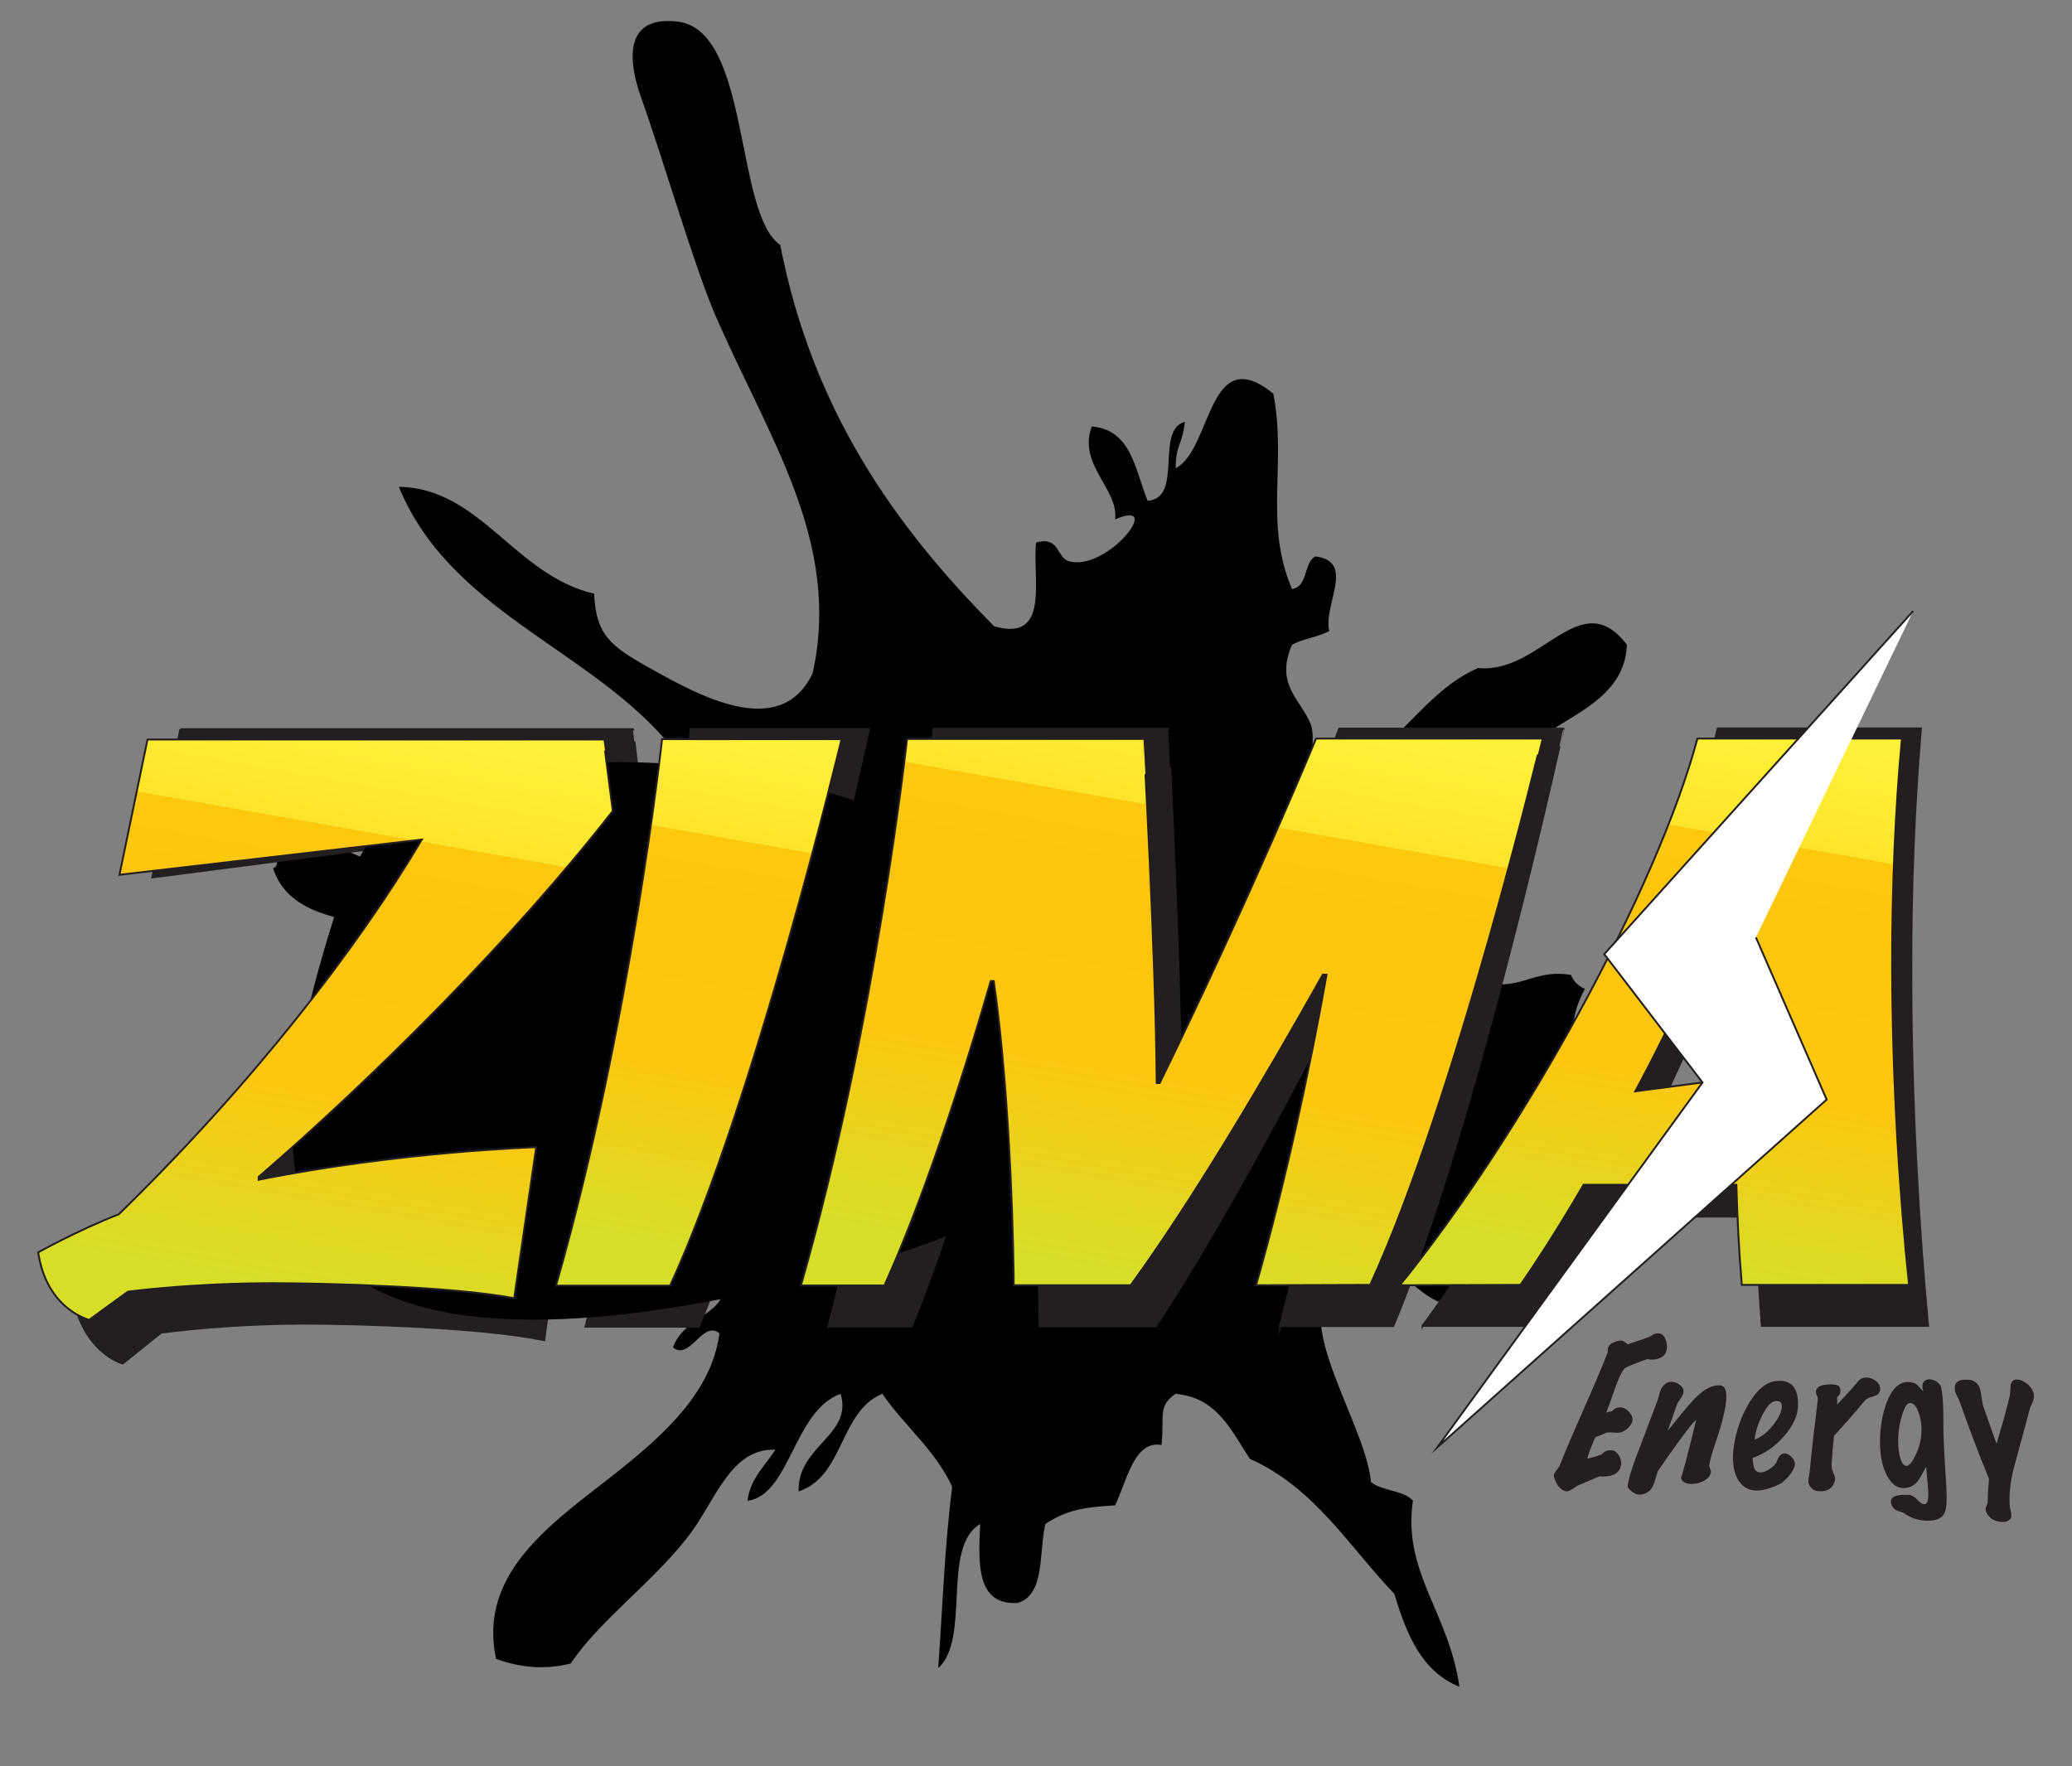 <?xml version="1.0" encoding="UTF-8"?>
<svg id="Layer_2" data-name="Layer 2" xmlns="http://www.w3.org/2000/svg" xmlns:xlink="http://www.w3.org/1999/xlink" version="1.1" viewBox="0 0 1101.3 938.9">
  <rect x="0" y="0" width="1101.3" height="938.9" fill="#808080" stroke="none"/>
  <defs>
    <style>
      .cls-1 {
        clip-path: url(#clippath);
      }

      .cls-2, .cls-3, .cls-4, .cls-5 {
        stroke-width: 0px;
      }

      .cls-2, .cls-6 {
        fill: none;
      }

      .cls-7 {
        fill: #fff;
      }

      .cls-7, .cls-8, .cls-9, .cls-10, .cls-11, .cls-6 {
        stroke-miterlimit: 10;
      }

      .cls-7, .cls-6 {
        stroke: #221f1f;
      }

      .cls-8 {
        fill: url(#linear-gradient);
      }

      .cls-8, .cls-9, .cls-10, .cls-11 {
        stroke: #231f20;
      }

      .cls-9 {
        fill: url(#linear-gradient-2);
      }

      .cls-10 {
        fill: url(#linear-gradient-3);
      }

      .cls-11 {
        fill: url(#linear-gradient-4);
      }

      .cls-12 {
        clip-path: url(#clippath-1);
      }

      .cls-3, .cls-4 {
        fill: #000;
      }

      .cls-13 {
        isolation: isolate;
      }

      .cls-4 {
        fill-rule: evenodd;
      }

      .cls-14 {
        display: none;
      }

      .cls-5 {
        fill: #231f20;
      }

      .cls-6 {
        stroke-width: 1.2px;
      }
    </style>
    <symbol id="Grime_Vector_Pack_09" data-name="Grime Vector Pack 09" viewBox="0 0 133.7 125.8">
      <path class="cls-4" d="M35.7,44.4c-.5-.5-1.9-1.3-2.1,0,.6,0,1.7.9,2.1,0ZM133.7,51.7l-118.8-1c.8,2.1,2.6,3,4.9,3.5-1.1-1.7-2.9-2.7-4.9-3.5l118.8,1ZM9.3,102c-.7.9.3,2.3,1.1,2.8,0-1.3.2-2.8-1.1-2.8ZM19.9,113.2c.2,1.1-1.1.8-.7,2.1,1.1.4,1.8-2.5.7-2.1ZM37.8,117.8c0-.4,0-1-.3-1.1-1.6,3.5-5.4,4.7-6,9.1,2.7-1.9,4.1-5.4,6.3-8h0ZM25.8,57.4c-1.7-1.1-3.3-2.3-5.3-3.2.9,1.5,5.1,3.3,5.3,3.2ZM10.7,88.3c0-1.1-.7-1.4-1-2.1-1.3,0-2.1.3-2.1,1.4s1.7.4,1.4,1.8c.9-.8-.3-1,1.7-1.1h0ZM98.6,94.9c.4,0,1.2,1,.3,1.1-1.3-.5-5.5-1.2-3.2-3.2,1.3-.2,1.6,2.3,2.8,1.1-.9-.3-1.5-.8-1.8-1.8.9-.9,2.7-.8,4.2-1.1-.2-5.8,9.4-2.3,10.2-6.3.9-4.9-10.8-3.9-6.7-11.6-.5-.2-.9-.6-1.1-1.1-2.6-.4-3.5.9-6,.7-.2-1.1.7-1.1,0-1.8-1.4.5-2,.9-2.5-.7.6-1.3,3.3-.5,3.5-2.1-4.3.9-9,1.3-8.4-4.2,5.3-2.7,8-8.1,12.7-10.9,2.3-1.4,4.8-2.9,4.9-6-3.5-4.6-6.5,2.2-11.2,1.8-4,1.9-5.7,6.2-10,7.8.6-.6.5-2.6-.7-2.5-1.7.3.2,2.8-.3,2.8-2.1-.2-.9-2.5-1.4-3.9-.8-1.9-2.7-3-1.4-6,.8-.5,2-.6,2.8-1-.4-2,2-5.3-1.1-5.6-.9.5-.5,2.3-1.8,2.5-2.1-5-.4-9.4-1.4-14.8-5-4-4.6,4.2-7.4,5.6,0-1.8.4-1.6.7-3.5-2.3.7,0,5.8-2.8,6-1-2.3-1.2-5.4-4.2-5.6-1.1,2.9,2,4.7,1.8,7,3.8-1.7-.6,4-3.5,3.2-1-.3-.7-1.9-2.5-1.4-.3,2.7,1.1,7.6-3.2,6.3-7.5-7.5-13.7-16.3-16.2-28.8C40.2,14.6,41.5.7,36,0c-4.4-.5-3.6,3.5-2.8,5.6,1.7,4.8,4.1,12.9,5.6,16.5,4.1,9.4,9.5,17.1,7.4,27.1-2.4,5.2-8.7,1.7-12.3-.3-3-1.7-4.1-2.5-4.2-5.6-6-1.4-8.6-8-14.8-8.1,3.8,9.2,13.9,12.1,20,19,0,2.3,1,5.3,0,7.4-2.6-1.4-5.7-2.2-8.1-3.9,1.8,2.8,6.3,3,8.4,5.6-7.2,5-19.3,2-26-1.4-.2-.9,1.7.2,1.4-.7-2.2-.8-2.5,1.3-4.9,1.8,0,.4,0,1-.3,1.1,1.9,6,12.8,3.1,17.2,6.7-.9,0-1.7,0-2.1.3,0,2.4,0,2.9,1,4.6-4.2,2.1-6.1,6.5-10.2,8.8.7.7,2.9-.8,3.5.7-1.4,2.7-5.1,4.8-6,7-2.9,1.4-6.6,2.1-8.8,4.2,5.3-1.1,13.3-4.2,16.5-7.4,2,.5,4.2-.4,4.9,1.8-.7-.3-1.3-.6-2.1-.7-.5.9.8,1.7,0,1.8-2.2,0-1.3,1.7-2.5.3-.8,2.2,3.1,2.4,4.6,3.5-1.1.6-2.9.4-3.2,1.8,3.1-.4,8.6-2.4,13.4-3.9,2.7-.8,7.2-2.4,7.7,1.4.4,2.9-2.9,2.7-3.9,5.3,1.3,1.1,2.2-2.1,3.5-1.1-.6,4.3-4.1,7.6-7.4,10.2-4.7,3.8-11,7.6-9.5,14.4,1.8.6,3.6.9,5.6.4,2.2-3.2,6-6,8.8-9.5,2.2-2.8,3.2-6.8,6.7-6.7-.8,1.2-1.9,2.1-2.1,3.9,3.2-.4,3.5-6.8,7-8.1,1,3.1-3.3,3.9-3.2,7.4,3.4-1.1,3.1-6.1,6.3-7.4,1.7,2.4,4,4.2,5.3,7-.6,4.5-.7,9.1-1,13.7,2.5-2.2.2-9.2,3.2-10.9-.2,3.1-.3,6.1,2.8,6,2.1-.6,1.6-3.8,2.1-6,1.7-1.1,3.2-1.3,5.3-1.4.9-1.9,1.4-4.9,3.5-4.6.2-2.2-.3-2.9,1.1-3.9,3.2.3,4.2,2.8,5.6,4.9,4.9,2.2,7.5,6.6,10.9,10.2.9,3.1,2.1,5.9,4.9,7-.8-5.6-4.3-8.6-3.5-14.1-.7-.8-2.3-.7-3.2-1.4-.5-5-7.6-14.3-1.1-15.8,4-.9,4,1.8,7,2.5.6-.3,1.1-.8,1.4-1.4,2.4.6,3.8,2.1,6.7,2.1-.4-1.2-2-3.4-3.5-2.8h0ZM22.7,95.3c-.7-1.1-.6-2.9.7-4.2,2.2,1.9,5.1-.8,7,0-1.1,2.9-5.3,2.7-7.7,4.2ZM25.1,87.6c.4-.8,1.2-1.1,2.5-1.1-.6.6-1.1,1.3-2.5,1.1ZM29.7,83.7c0,.8,1.5.2,2.1.3-1.2,1.6-4.1,1.5-6.3,2.1-.4-.7-.5-1.7-.7-2.5,1.7-1.3,5.8-4.4,8.1-1.8-.6,1.2-1.7,1.8-3.2,1.9ZM30.1,79.1c-1.2-1.5-2.3-3.1-4.6-3.5-.4-5.9,6.8-4.6,6.7.3.6.8,1.8,1,2.5,1.8-.5,1.6-3.9,0-4.6,1.4h0ZM25.8,107.6c-2.1.8-4,1.9-5.3,3.5,2,.7,5.3-3.6,5.3-3.5ZM38.5,116.4c1.2-.4,1.4-1.9,2.1-2.8-1.3.4-1.4,1.9-2.1,2.8Z"/>
    </symbol>
    <clipPath id="clippath">
      <rect class="cls-2" x="120.3" y="-64.4" width="920.2" height="938.9"/>
    </clipPath>
    <clipPath id="clippath-1">
      <rect class="cls-2" x="74.5" y="27.7" width="895.8" height="842.9"/>
    </clipPath>
    <linearGradient id="linear-gradient" x1="204" y1="908.2" x2="143" y2="562.3" gradientTransform="translate(0 1280.7) scale(1 -1)" gradientUnits="userSpaceOnUse">
      <stop offset="0" stop-color="#fff23a"/>
      <stop offset=".2" stop-color="#fee52c"/>
      <stop offset=".2" stop-color="#fdd41a"/>
      <stop offset=".2" stop-color="#fdc90e"/>
      <stop offset=".3" stop-color="#fdc60b"/>
      <stop offset=".6" stop-color="#fdc710"/>
      <stop offset=".9" stop-color="#d6de27"/>
    </linearGradient>
    <linearGradient id="linear-gradient-2" x1="398.5" y1="896.4" x2="344.3" y2="588.7" gradientTransform="translate(0 1280.7) scale(1 -1)" gradientUnits="userSpaceOnUse">
      <stop offset="0" stop-color="#fff23a"/>
      <stop offset=".2" stop-color="#fee52c"/>
      <stop offset=".2" stop-color="#fdd41a"/>
      <stop offset=".2" stop-color="#fdc90e"/>
      <stop offset=".3" stop-color="#fdc60b"/>
      <stop offset=".6" stop-color="#fdc710"/>
      <stop offset=".9" stop-color="#d6de27"/>
    </linearGradient>
    <linearGradient id="linear-gradient-3" x1="653.4" y1="917.4" x2="591.8" y2="568.1" gradientTransform="translate(0 1280.7) scale(1 -1)" gradientUnits="userSpaceOnUse">
      <stop offset="0" stop-color="#fff23a"/>
      <stop offset=".2" stop-color="#fee52c"/>
      <stop offset=".2" stop-color="#fdd41a"/>
      <stop offset=".2" stop-color="#fdc90e"/>
      <stop offset=".3" stop-color="#fdc60b"/>
      <stop offset=".6" stop-color="#fdc710"/>
      <stop offset=".9" stop-color="#d6de27"/>
    </linearGradient>
    <linearGradient id="linear-gradient-4" x1="932.9" y1="901.8" x2="875.2" y2="574.4" gradientTransform="translate(0 1280.7) scale(1 -1)" gradientUnits="userSpaceOnUse">
      <stop offset="0" stop-color="#fff23a"/>
      <stop offset=".2" stop-color="#fee52c"/>
      <stop offset=".2" stop-color="#fdd41a"/>
      <stop offset=".2" stop-color="#fdc90e"/>
      <stop offset=".3" stop-color="#fdc60b"/>
      <stop offset=".6" stop-color="#fdc710"/>
      <stop offset=".9" stop-color="#d6de27"/>
    </linearGradient>
  </defs>
  <g id="Layer_1-2" data-name="Layer 1-2">
    <g>
      <g>
        <path class="cls-4" d="M800.3,678.9c3-.8,8.5,7.1,2.5,7.4-9.4-3.6-39-8.4-22.2-22.2,9-1.5,11.5,16.3,19.8,7.4-6.3-1.9-10.5-6-12.4-12.4,6.2-6.1,18.9-5.8,29.7-7.4-1.4-40.7,66.4-16.1,71.7-44.5,6.5-34.6-75.7-27.2-47-81.6-3.6-1.4-6-3.9-7.4-7.4-18.6-2.9-24.7,6.6-42,4.9-1.5-7.9,4.6-7.6,0-12.4-9.8,3.7-14.3,6.7-17.3-4.9,3.9-9.3,23.1-3.3,24.7-14.8-30,6.4-63.5,9.4-59.3-29.7,37.2-19.3,56.1-56.8,89-76.6,16.2-9.8,33.9-20.2,34.6-42-24.9-32.6-45.6,15.8-79.1,12.4-29.2,12.8-41.4,42.7-71.7,54.4,4.1-4.4,3.6-18.1-4.9-17.3-12.2,1.9,1.3,19.7-2.5,19.8-14.4-1.5-6.1-17.9-9.9-27.2-5.4-13.2-19-20.9-9.9-42,5.7-3.3,14-4.1,19.8-7.4-3.2-14.1,14.2-37.1-7.4-39.6-6.4,3.5-3.7,16.1-12.4,17.3-15-35.2-2.7-66.1-9.9-103.8-34.9-28.5-32.5,29.6-51.9,39.6,0-12.7,3.2-11.2,4.9-24.7-16.1,4.5-.6,40.6-19.8,42-6.7-16.3-8.5-37.7-29.7-39.5-7.6,20.4,14.4,33.2,12.4,49.4,26.8-11.7-4.3,28.1-24.7,22.2-6.7-2.3-4.7-13.4-17.3-9.9-2.1,19,7.8,53.2-22.3,44.5-52.5-53-96.5-114.5-113.7-202.7-24.3-16.5-15.8-114-54.4-118.7-31.1-3.8-25,24.8-19.8,39.6,12.2,34.1,28.6,90.8,39.6,116.2,28.7,66.2,67.1,120.5,51.9,190.4-17.1,36.5-61.1,11.7-86.5-2.5-21.1-11.7-28.8-17.8-29.7-39.6-42.2-9.8-60.6-56.3-103.8-56.8,26.6,64.8,97.9,85,140.9,133.5-.2,15.9,6.9,37.6,0,51.9-18.2-9.8-40.2-15.8-56.9-27.2,13,19.9,44.5,21.4,59.3,39.5-50.5,35-136.1,14.3-183-9.9-1.8-6.7,11.7,1.8,9.9-5-15.6-5.8-17.6,9.4-34.6,12.4-.4,2.9.4,7-2.5,7.4,13.5,42.5,90.2,21.9,121.1,47-6.1-.3-11.9-.4-14.8,2.5.6,17.3.6,20.5,7.4,32.1-29.7,14.8-43,46-71.7,61.8,5.2,5.1,20.5-5.3,24.7,4.9-10.2,19.2-36.3,33.9-42,49.4-20.5,10-46.3,14.6-61.8,29.7,37-8,93.7-29.2,116.2-51.9,13.8,3.6,29.2-3,34.6,12.4-4.6-2-9.1-4.1-14.8-4.9-3.2,6.1,5.5,12,0,12.4-15.8,0-8.9,11.9-17.3,2.5-5.5,15.2,22,17.1,32.1,24.7-7.4,4.1-20.2,2.9-22.3,12.4,21.8-2.9,60.8-16.8,94-27.2,19.1-6,50.8-16.9,54.4,9.9,2.8,20.4-20.4,19.1-27.2,37.1,8.9,7.5,15.9-14.9,24.7-7.4-4,30.6-28.8,53.1-51.9,71.7-33.3,26.8-77.1,53.5-66.8,101.3,12.4,4.5,25.1,6,39.6,2.5,15.4-22.9,42.4-42.1,61.8-66.7,15.3-19.4,22.7-47.8,47-47-5.3,8.7-13.2,14.8-14.8,27.2,22.7-3.1,24.5-47.9,49.5-56.9,6.7,22-23.1,27.7-22.3,51.9,24.2-8,21.7-42.6,44.5-51.9,11.7,17.1,28,29.7,37.1,49.4-4,31.5-5.1,63.9-7.4,96.4,17.4-15.6,1.5-64.4,22.3-76.6-1.1,21.7-1.9,43.1,19.8,42,14.8-4.2,11.3-26.7,14.8-42,12-8,22.4-9,37.1-9.9,6.3-13.1,10.1-34.7,24.7-32.1,1.5-15.4-2.1-20.6,7.4-27.2,22.6,2.1,29.6,19.8,39.6,34.6,34.2,15.2,52.5,46.4,76.7,71.7,6.5,21.6,14.6,41.4,34.6,49.4-5.6-39.5-30.3-60.8-24.7-98.9-5.1-5.7-16.4-5-22.3-9.9-3.3-35.3-53.5-100.4-7.4-111.2,28.2-6.7,28.2,12.6,49.5,17.3,4.5-2.1,7.7-5.4,9.9-9.9,16.7,3.9,26.6,14.6,47,14.8-5.2-8.8-16.6-24.5-27.2-19.8Z"/>
        <path class="cls-4" d="M266.2,681.4c-5-7.5-4.5-20.2,5-29.7,15.2,13.4,35.6-5.7,49.5,0-7.5,20.6-37.1,18.9-54.4,29.7Z"/>
        <path class="cls-4" d="M283.5,627c2.5-5.7,8.5-8,17.3-7.4-4.5,3.8-7.6,8.9-17.3,7.4Z"/>
        <path class="cls-4" d="M315.7,599.8c.3,5.5,10.5,1.1,14.8,2.5-8.6,11.2-29.2,10.4-44.5,14.8-2.7-4.7-3.2-11.7-4.9-17.3,11.8-9.1,41.1-30.8,56.9-12.4-4.3,7.2-11.6,11.5-22.3,12.4Z"/>
        <path class="cls-4" d="M318.1,567.7c-8.6-10.3-16-22-32.1-24.7-2.6-41.4,48-32.5,47,2.5,4.1,5.8,12.7,7,17.3,12.4-3.1,11-27.2.8-32.1,9.9Z"/>
      </g>
      <g class="cls-13">
        <path class="cls-5" d="M95.9,387.7h240.5c0-.1,4.8,41.6,4.8,41.6-53.7,75.8-127,155.6-186.7,212.5v1.6c74.9-16.5,146.3-18.9,146.3-18.9l-11.6,87.8c-32.1-6.8-99-8.8-127.9-8.8s-57.3,2.4-75.7,4.8l-20.4,16.4s-22.4-6-26.9-39.3c0,0,21.6-13.2,42.5-22.1,70.9-76.2,126.2-155.2,159.8-217.7l-159.5,20.7,14.8-78.6h0Z"/>
        <path class="cls-5" d="M311.3,705.1c39.6-152,55.9-317.5,55.9-317.5h94.6s-45.6,210-90.4,317.5h-60.1Z"/>
        <path class="cls-5" d="M680.4,704.9c16-61.7,28.4-125.9,37.2-180.4h-2c-31.6,62.1-69.3,131.9-101.3,180.4h-61.7c0-13.2-1.3-106.2-10.5-176.7h-1.6c-16,60.9-36.4,129.1-56,176.8h-44.1c39.6-151.9,55.9-317.5,55.9-317.5h124.6c0-.1,6.5,123.3,6.9,199.9h1.6c48.4-109,82.5-200,82.5-200h119c0-.1-45.6,209.9-90.4,317.4h-60.1Z"/>
        <path class="cls-5" d="M756.2,704.8c65.3-88.6,135.8-230.5,156.9-317.5h107.8c-3.6,42.4-5.2,86.5-5.1,129.4,0,70.5,4.1,137.1,8.9,188h-88.2c-1.6-20.4-2.4-39.7-2.8-58.1h-80.6c-14.8,28.1-27.2,48.5-33.2,58.1h-63.7ZM939.2,453.8h-2c-17.2,50.1-37.2,98.2-56.8,138.3l52.9-7.6c.7-41.3,3.1-82.2,5.9-130.7h0Z"/>
      </g>
      <g class="cls-13">
        <path class="cls-6" d="M95.9,387.7h240.5c0-.1,4.8,41.6,4.8,41.6-53.7,75.8-127,155.6-186.7,212.5v1.6c74.9-16.5,146.3-18.9,146.3-18.9l-11.6,87.8c-32.1-6.8-99-8.8-127.9-8.8s-57.3,2.4-75.7,4.8l-20.4,16.4s-22.4-6-26.9-39.3c0,0,21.6-13.2,42.5-22.1,70.9-76.2,126.2-155.2,159.8-217.7l-159.5,20.7,14.8-78.6h0Z"/>
        <path class="cls-6" d="M311.3,705.1c39.6-152,55.9-317.5,55.9-317.5h94.6s-45.6,210-90.4,317.5h-60.1Z"/>
        <path class="cls-6" d="M680.4,704.9c16-61.7,28.4-125.9,37.2-180.4h-2c-31.6,62.1-69.3,131.9-101.3,180.4h-61.7c0-13.2-1.3-106.2-10.5-176.7h-1.6c-16,60.9-36.4,129.1-56,176.8h-44.1c39.6-151.9,55.9-317.5,55.9-317.5h124.6c0-.1,6.5,123.3,6.9,199.9h1.6c48.4-109,82.5-200,82.5-200h119c0-.1-45.6,209.9-90.4,317.4h-60.1Z"/>
        <path class="cls-6" d="M756.2,704.8c65.3-88.6,135.8-230.5,156.9-317.5h107.8c-3.6,42.4-5.2,86.5-5.1,129.4,0,70.5,4.1,137.1,8.9,188h-88.2c-1.6-20.4-2.4-39.7-2.8-58.1h-80.6c-14.8,28.1-27.2,48.5-33.2,58.1h-63.7ZM939.2,453.8h-2c-17.2,50.1-37.2,98.2-56.8,138.3l52.9-7.6c.7-41.3,3.1-82.2,5.9-130.7h0Z"/>
      </g>
      <path class="cls-3" d="M613.1,561.2c-5.6,84.5-202.7,124-218.9,127.2-42.2,8.4-181.7,36.3-224.4-29.4-29.6-45.5-6-125.5,4.6-161.2,6.4-21.5,10.9-31.4,17.4-43.3,28.6-52.1,130-53.6,188.7-46.1,101.4,13,237.5,81,232.7,152.9h-.1Z"/>
      <g class="cls-14">
        <g class="cls-1">
          <g class="cls-12">
            <use width="133.7" height="125.8" transform="translate(74.5 27.4) scale(6.7)" xlink:href="#Grime_Vector_Pack_09"/>
          </g>
        </g>
      </g>
      <g>
        <path class="cls-8" d="M78.4,393.1h242.4c0-.1,4.9,38,4.9,38-54.1,69.3-128,142.4-188.2,194.5v1.5c75.6-15.1,147.5-17.3,147.5-17.3l-11.7,80.3c-32.3-6.2-99.8-8-128.9-8s-57.8,2.2-76.4,4.5l-20.6,15s-22.6-5.5-27.1-35.9c0,0,21.8-12.1,42.8-20.2,71.5-69.7,127.2-142,161.1-199.2l-160.7,18.7,14.9-71.9h0Z"/>
        <path class="cls-9" d="M295.5,683.4c39.9-139,56.4-290.5,56.4-290.5h95.4s-46,192.2-91.1,290.5h-60.7,0Z"/>
        <path class="cls-10" d="M667.6,683.2c16.1-56.5,28.6-115.2,37.5-165.1h-2c-31.9,56.9-69.8,120.7-102.1,165.1h-62.2c0-12.1-1.3-97.2-10.6-161.7h-1.6c-16.1,55.8-36.7,118.1-56.5,161.8h-44.4c39.9-139,56.4-290.5,56.4-290.5h125.7c0-.1,6.5,112.9,7,182.9h1.6c48.8-99.8,83.1-183.1,83.1-183.1h120c0-.1-46,192.1-91.2,290.4l-60.7.2h0Z"/>
        <path class="cls-11" d="M744,683.2c65.8-81.1,136.9-211,158.2-290.6h108.7c-3.6,38.8-5.2,79.1-5.2,118.4,0,64.5,4.1,125.4,9,172h-88.9c-1.6-18.7-2.4-36.3-2.9-53.2h-81.2c-14.9,25.7-27.5,44.4-33.5,53.2l-64.2.2h0ZM928.5,453.5h-2c-17.3,45.8-37.5,89.9-57.3,126.6l53.3-7c.8-37.8,3.2-75.2,6-119.6Z"/>
      </g>
      <g id="ZIMA_Logo" data-name="ZIMA Logo">
        <g>
          <path class="cls-5" d="M884.1,720.8c-1.7,1.2-3.5,1.9-5.5,1.9s-1.8,0-2.9-.3c-1.8.6-3.5,1.2-5,1.8-3.6,1.4-6.8,2.6-7.5,3.5-3.3,4.2-6,14.6-9.5,23.3.5-.3,1.5-.5,3-.8,1.3-1.4,2.8-2.1,4.5-2.1s3.4.9,4.9,2.7,2,3.6,1.3,5.4c-.2.5-.5.9-.8,1.4-1.5,2-3.2,3.2-4.9,3.7-1,.3-2.4.4-4.1.2s-2.9,0-3.5,0c-1.7.7-3.8,1.6-6.2,2.5-2.5,5.9-3.9,9.7-4.2,11.4,2.9-.7,5.4-1.4,7.6-2.3.5-.5,1-.9,1.5-1.3.9-.7,2.2-1,3.7-.9,1.7,0,3.1,1.2,4.2,3.1,1.1,2,1.3,4,.6,6-.6,1.8-1.8,3.1-3.6,3.9-1.8.8-4.3,1.1-7.7.9-4.3,1.8-6.4,2.8-10.8,4.6-.5.2-1.5.8-3.2,2-1.3.8-2.3,1.3-3.1,1.3h-.8c-3.1-1-5.2-3.8-6.2-8.1,0-.3,0-.7.2-1.2,0-.2,1-1.5,2.7-3.9,8.1-20.5,17.8-40.2,25.8-60.8-.2-.7,0-1.3,0-2,.7-2.2,2.8-3.5,6.4-4.1.8,0,1.7,0,2.5.7.6.4,1.2.9,1.7,1.3,4.5-1.5,6.7-2.3,11-3.8.2,0,1-.5,2.2-1.2.8-.5,1.7-.8,2.7-.8s.9,0,1.5.2c1.1.3,2.1,1.4,2.8,3.4s.8,3.9.3,5.7c-.3,1.3-.9,2.1-1.7,2.7h0Z"/>
          <path class="cls-5" d="M909.1,783.6c-.5,1.4-1.7,2.7-3.7,3.7s-4,1.5-6.2,1.5c-3.2,0-5.1-1-5.7-3.1,2.8-9,8-30.7,8-30.7-1.1-.5-14.2,18-20.4,27.1-.6,2-1.2,4-1.8,5.9-.7,2.3-1.8,4-3.3,5s-2.9,1.5-4.3,1.5c-2.3,0-4.5-1.3-6.4-3.8-.6-.7.5-5.6,3.8-14.9,1.2-2.9,9.2-24.1,12-31.7.2-.6.5-1.4.7-2.4s.5-1.8.6-2.2c.4-1.2,1.1-2.3,2-3.2,1.1-1.2,2.4-1.8,3.9-1.8s3,.5,4.4,1.6,2.1,2.1,2.1,3.1,0,1.3-.3,2-.8,1.6-1.6,2.8c-.9,1.2-1.5,2.2-1.7,3-1.9,5.4-2.9,8.1-4.8,13.6,7-8.8,11.8-14.6,14.6-17.4,4.9-4.9,9.3-7.1,13.4-6.8,2.4.2,3.5,2.8,3.1,7.9-.3,3.8-1.5,9.5-3.8,16.9-1.8,5.9-4.5,12.5-5.2,17.7,0,.4.2,1.3.7,2.5.2.3.2,1.2,0,2.2h0Z"/>
          <path class="cls-5" d="M953.8,779.6c-.8,2.5-2.8,5.2-6,8-.5.7-2.4,1.7-5.6,2.9-3.7,1.4-6.8,2-9.4,1.8-4.8-.4-8.4-3.2-10.3-8.5-1.8-4.9-1.8-11-.4-18.2,1.6-7.8,4.3-14.6,8-20.5,4.1-6.5,8.4-10.1,13.2-10.9.9,0,1.8-.2,2.7-.2,6.9,0,10.2,4.8,9.6,14.4-.3,4.4-2.5,9.2-6.9,14.5-4.8,5.7-10.5,9.8-17.2,12.1.3,2.6.5,4.3.8,5.2.7,1.7,1.8,2.5,3.3,2.5s3.1-.6,4.9-1.8c1.5-1,2.6-1.9,3.2-2.9.3,0,.6-.9,1.1-2.2s1.2-2.3,2.4-2.9c.4-.2.8-.3,1.3-.3,1.5,0,2.8.8,4.1,2.3s1.7,3.1,1.2,4.7h0ZM944.4,744.7c-2.4,0-4.6,1.9-6.7,5.7-2.8,5-4.6,10-5.1,14.8,3.1-1,6.2-3.3,9.2-6.9,3-3.6,4.8-6.9,5.2-9.7.4-2.6-.5-3.9-2.6-3.9h0Z"/>
          <path class="cls-5" d="M999.2,739.4c-.3,1.4-1.5,2.3-3.5,2.9-2.4.6-3.9,1.4-4.6,2.3-6.2,7.5-9.5,11.2-16.3,18.7-.6,6-.9,9-1.3,15.1,0,1.5.2,2.9.9,4.4s1.1,2.6,1,3.4-.3,1.7-.8,2.7c-1.2,2.5-3.5,3.8-6.8,3.8s-4.2-.8-5.5-2.3c-.9-1-1.2-2.2-1.1-3.8,0-.5.2-1.4.4-2.6.2-1.2.4-2.2.4-2.9,1.1-12.4,2.8-24.7,4.2-37.1,0-.6,0-1.3-.5-2.2-.4-.8-.5-1.5-.5-2.1s.2-.9.5-1.4c.9-1.6,3.3-2.4,7.3-2.4s4.8.8,5.1,2.5c0,.7.2,1.2,0,1.7,0,.7-.3,1.3-.8,1.7s-.8.8-.8,1.2v3.6c3.4-3.6,5-5.4,8.3-9,.9-1.1,1.9-2.3,2.9-3.4,1-1.1,2.1-1.8,3.4-1.9,2-.2,3.8.3,5.6,1.5s2.7,2.7,2.6,4.7c0,.2,0,.6,0,.9h0Z"/>
          <path class="cls-5" d="M1031.7,737.2c1.7,7.8,1,18.8,1.4,28.2.4,9.2.8,15.8,1.1,19.8.6,8.8.7,14.8-.2,17.9-.9,3.2-3.5,4.9-7.7,5.2-5.3.4-10.3-1-14.7-4.2-2.1-.6-3.4-1.1-3.9-1.4-1.2-.7-2-1.8-2.5-3.4-.8-3.1,1.6-4.7,7-4.7s2.7.2,3.9.5c.9.2,2,1,3.2,2.3,1.2,1.4,2.4,2.1,3.4,2.2,1.9,0,2.5-2.6,2.1-8.2-.2-2.4-.6-6.3-1-11.7-2.2,4-3.7,6.7-4.7,7.9-2,2.3-4.5,3.4-7.3,3.4-4,0-7.4-2.9-9.8-8.6-2.2-5.2-3-11.6-2.7-19.1.4-7.7,1.9-14.2,4.2-19.5,2.7-6,6-9,10.3-9.2,2.3,0,4,.5,5.2,1.6,1.1,1.1,2.2,2.3,3.3,3.5-.8-2.4-.7-4.2.4-5.4.6-.7,1.6-1.1,2.8-1.1s2.4.4,3.7,1.1c1.2,1,2.3,2,2.5,2.9h0ZM1021.2,762.6c.3-3.8,0-7.5-1.2-11-1.2-3.8-2.7-5.8-4.6-5.8s-2.9,1.9-4.2,5.8c-1.2,3.5-1.9,7.1-2.2,10.9-.3,4,0,7.7.6,10.9.8,3.8,2.1,5.8,3.7,5.8s3-1.9,4.8-5.6c1.8-3.6,2.8-7.3,3.1-11h0Z"/>
          <path class="cls-5" d="M1080.9,740.4c.3,1.3.2,2.8-.3,4.3-1.1,2.5-1.6,3.9-1.7,4.1-2.8,10.7-5.8,21.4-8.7,32.2-1.7,7.1-2.4,13.4-2,19.1,0,.5.2,1.7.6,3.5.4,1.5.4,2.6,0,3.3-.8,1.4-2.2,2.1-4.3,2.1-3.8,0-6.6-1.5-8.3-4.3-.4-.7-.7-1.4-.8-1.9,0-.7,0-1.4.4-2.2s.6-1.5.7-2c0-5,.3-7.5.7-12.5-5.7-13.6-10.8-27.4-15.7-41.3-.2-.5-.7-1.6-1.6-3.3-.6-1.2-.9-2.2-.9-3.1v-1.4c.4-2.4,2.3-3.6,5.7-3.6s3.8.4,5.1,1.2c1.5,1,2.6,2.8,3,5.3.7,4.1,1,6.4,1.1,6.9,2.9,8.3,4.3,12.4,7.3,20.7,3-10.3,4.6-15.5,7.1-25.8,0-.2.2-1.7.3-4.4,0-1.7.6-2.8,1.4-3.4.5-.4,1.2-.6,1.9-.6,1.7,0,3.5.7,5.3,2.1,1.9,1.4,3.1,3.1,3.6,5h.1Z"/>
        </g>
      </g>
      <polyline class="cls-7" points="1016.9 324.8 852.7 507.2 904.9 575.4 764 769.3 970.9 584.5 933.3 498.3"/>
    </g>
  </g>
</svg>
